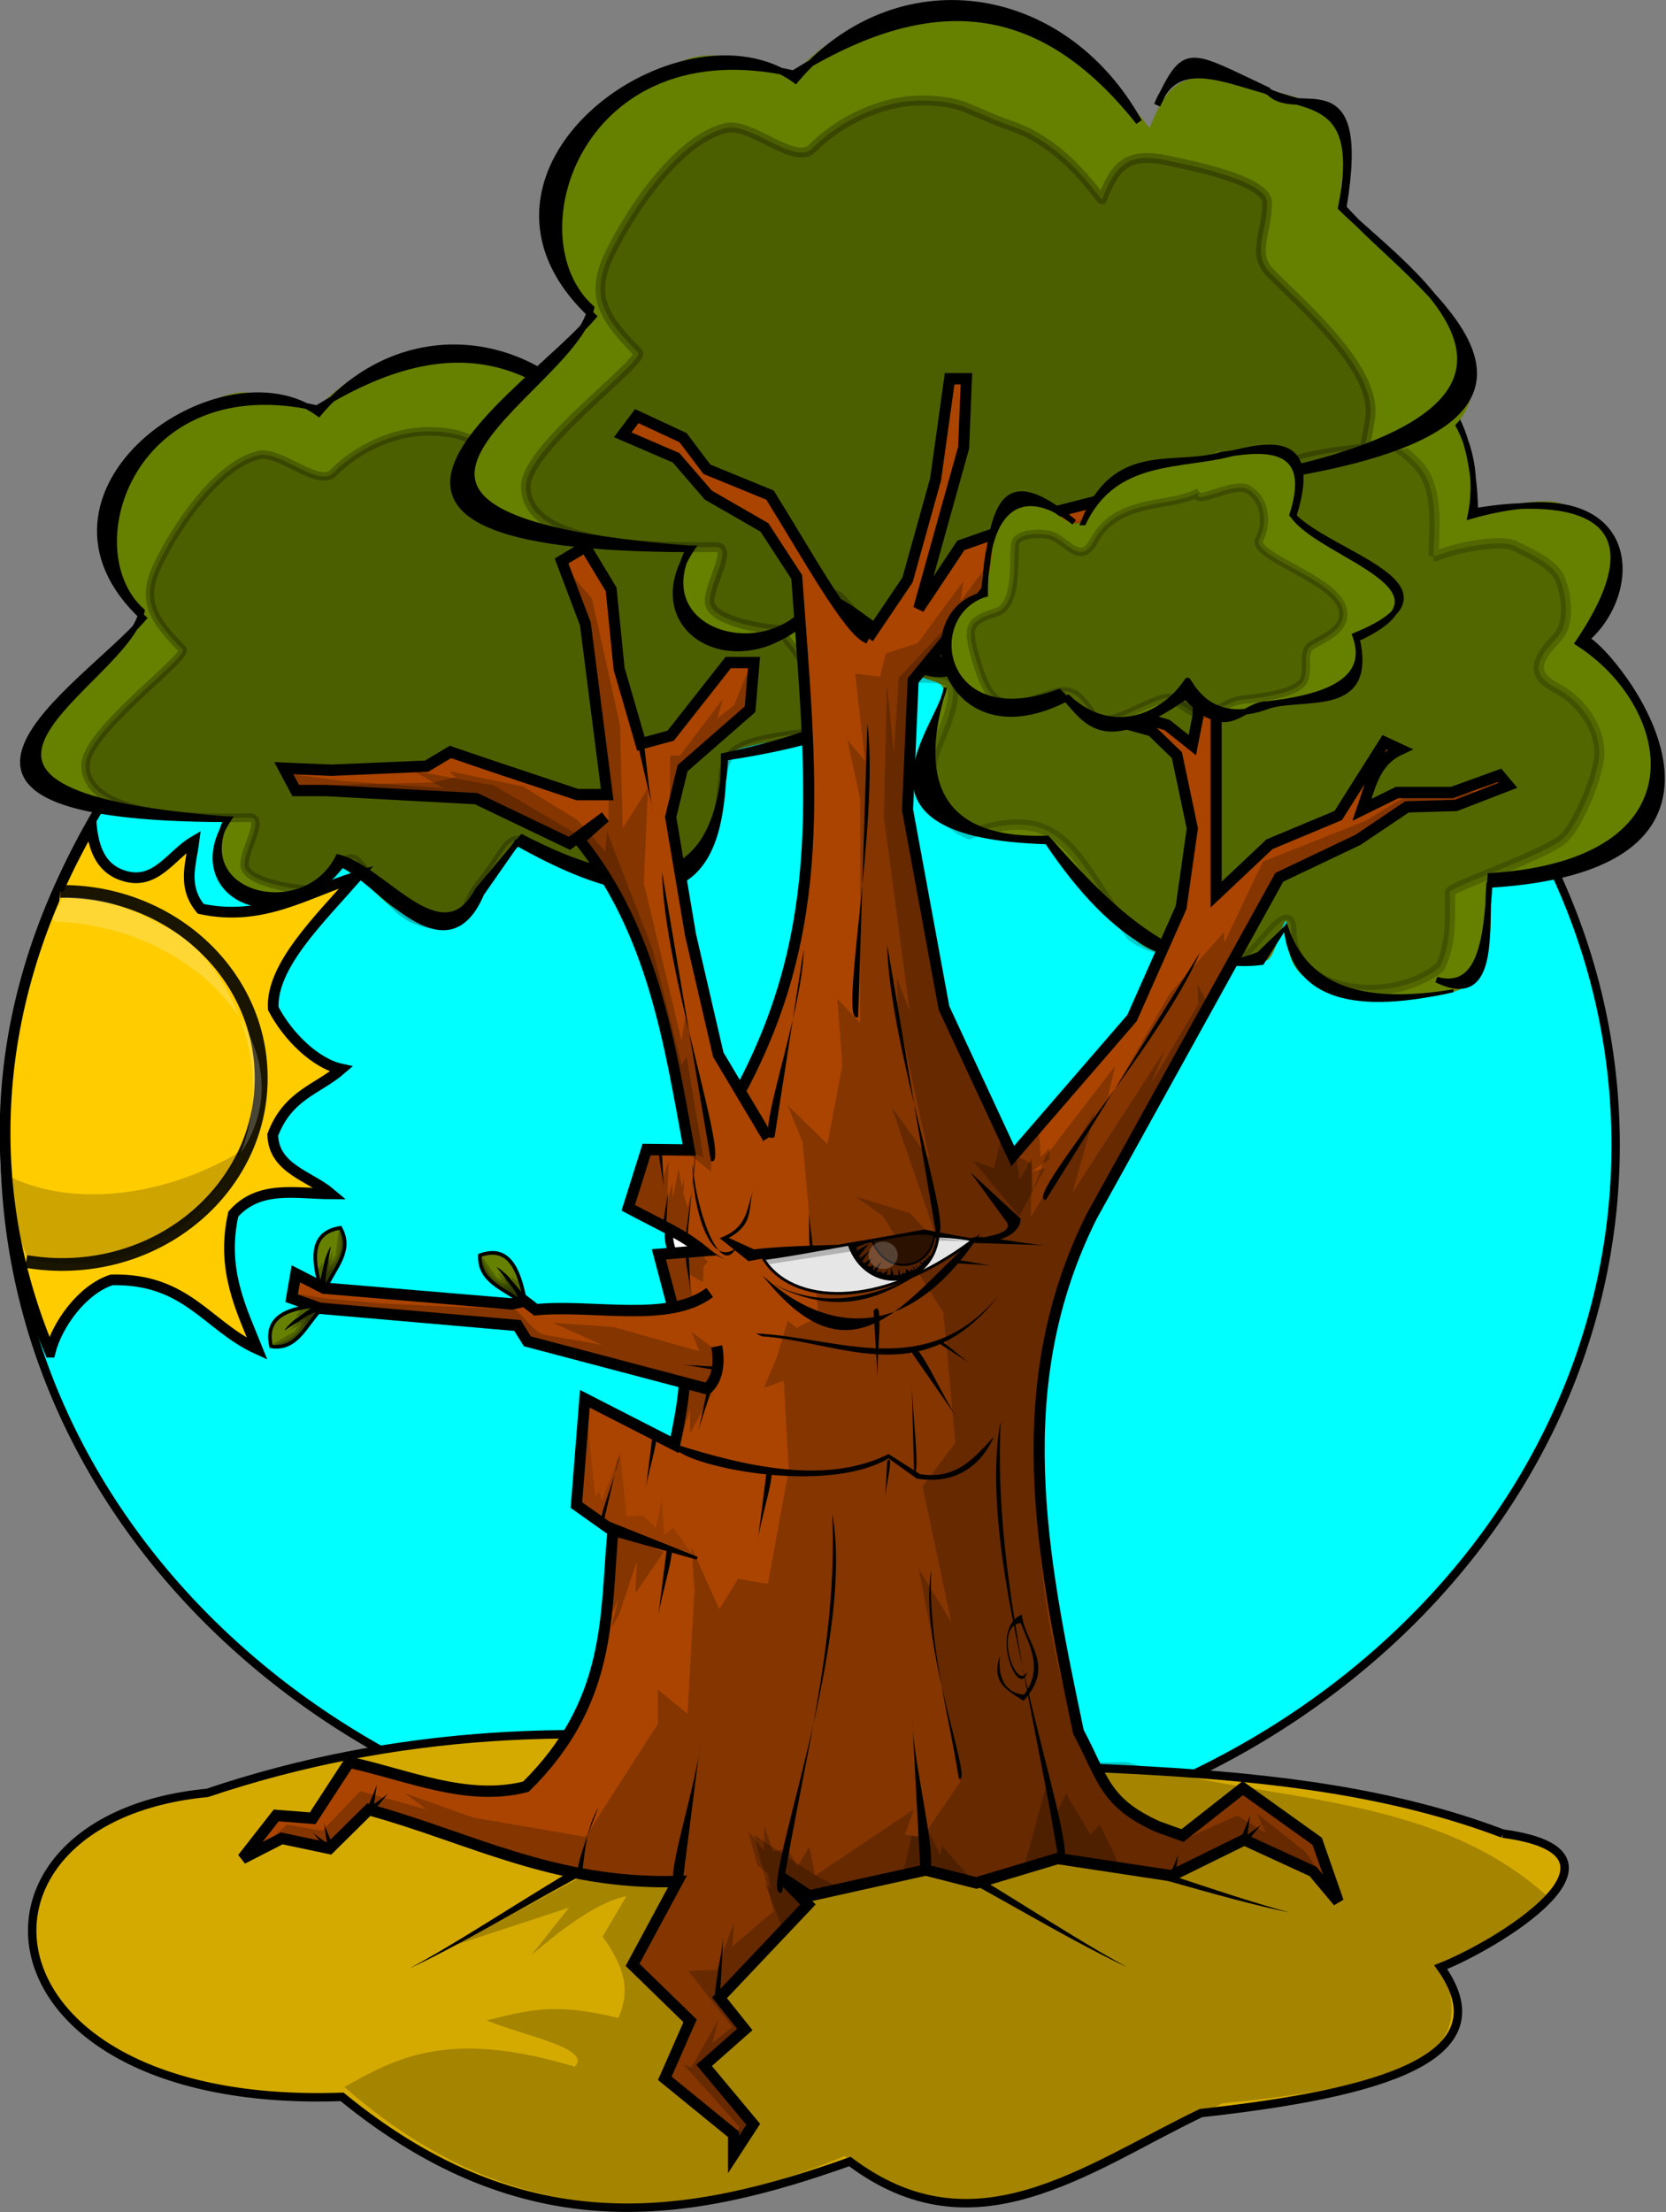 <?xml version="1.0" encoding="UTF-8" standalone="no"?>
<!-- Created with Inkscape (http://www.inkscape.org/) -->

<svg
   xmlns:dc="http://purl.org/dc/elements/1.1/"
   xmlns:cc="http://creativecommons.org/ns#"
   xmlns:rdf="http://www.w3.org/1999/02/22-rdf-syntax-ns#"
   xmlns:svg="http://www.w3.org/2000/svg"
   xmlns="http://www.w3.org/2000/svg"
   xmlns:sodipodi="http://sodipodi.sourceforge.net/DTD/sodipodi-0.dtd"
   xmlns:inkscape="http://www.inkscape.org/namespaces/inkscape"
   width="464.144"
   height="616.033"
   id="svg7277"
   version="1.1"
   inkscape:version="0.48.3.1 r9886"
   sodipodi:docname="verano.svg">
  <rect width="100%" height="100%" fill="#808080" stroke="none"/>
  <defs
     id="defs7279">
    <inkscape:perspective
       sodipodi:type="inkscape:persp3d"
       inkscape:vp_x="0 : 240 : 1"
       inkscape:vp_y="0 : 1000 : 0"
       inkscape:vp_z="640 : 240 : 1"
       inkscape:persp3d-origin="320 : 160 : 1"
       id="perspective7285" />
    <inkscape:perspective
       id="perspective7120"
       inkscape:persp3d-origin="0.5 : 0.33333333 : 1"
       inkscape:vp_z="1 : 0.5 : 1"
       inkscape:vp_y="0 : 1000 : 0"
       inkscape:vp_x="0 : 0.5 : 1"
       sodipodi:type="inkscape:persp3d" />
    <inkscape:perspective
       id="perspective7921"
       inkscape:persp3d-origin="0.5 : 0.33333333 : 1"
       inkscape:vp_z="1 : 0.5 : 1"
       inkscape:vp_y="0 : 1000 : 0"
       inkscape:vp_x="0 : 0.5 : 1"
       sodipodi:type="inkscape:persp3d" />
    <inkscape:perspective
       id="perspective9010"
       inkscape:persp3d-origin="0.5 : 0.33333333 : 1"
       inkscape:vp_z="1 : 0.5 : 1"
       inkscape:vp_y="0 : 1000 : 0"
       inkscape:vp_x="0 : 0.5 : 1"
       sodipodi:type="inkscape:persp3d" />
    <inkscape:perspective
       id="perspective9841"
       inkscape:persp3d-origin="0.5 : 0.33333333 : 1"
       inkscape:vp_z="1 : 0.5 : 1"
       inkscape:vp_y="0 : 1000 : 0"
       inkscape:vp_x="0 : 0.5 : 1"
       sodipodi:type="inkscape:persp3d" />
  </defs>
  <sodipodi:namedview
     id="base"
     pagecolor="#ffffff"
     bordercolor="#666666"
     borderopacity="1.0"
     inkscape:pageopacity="0.0"
     inkscape:pageshadow="2"
     inkscape:zoom="0.38736264"
     inkscape:cx="-318.78173"
     inkscape:cy="285.21306"
     inkscape:current-layer="layer1"
     inkscape:document-units="px"
     showgrid="false"
     inkscape:window-width="1022"
     inkscape:window-height="623"
     inkscape:window-x="0"
     inkscape:window-y="48"
     inkscape:window-maximized="0"
     fit-margin-top="0"
     fit-margin-left="0"
     fit-margin-right="0"
     fit-margin-bottom="0" />
  <g
     id="layer1"
     inkscape:label="Layer 1"
     inkscape:groupmode="layer"
     transform="translate(-8.269,151.293)">
    <g
       transform="matrix(1.305,0,0,1.305,-491.382,-309.165)"
       id="g9711">
      <path
         transform="matrix(0.593,0,0,0.607,341.497,69.937)"
         d="m 651.429,486.648 c 0,138.86 -129.837,251.429 -290,251.429 -160.163,0 -290,-112.568 -290,-251.429 0,-138.86 129.837,-251.429 290,-251.429 160.163,0 290,112.568 290,251.429 z"
         sodipodi:ry="251.42857"
         sodipodi:rx="290"
         sodipodi:cy="486.64789"
         sodipodi:cx="361.42856"
         id="path4234"
         style="fill:#00ffff;fill-opacity:1;fill-rule:evenodd;stroke:#000000;stroke-width:3;stroke-linecap:butt;stroke-linejoin:miter;stroke-miterlimit:4;stroke-opacity:1;stroke-dasharray:none;stroke-dashoffset:0;marker:none;visibility:visible;display:inline;overflow:visible;enable-background:accumulate"
         sodipodi:type="arc" />
      <path
         style="fill:#d4aa00;fill-opacity:1;fill-rule:evenodd;stroke:#000000;stroke-width:1.8;stroke-linecap:butt;stroke-linejoin:miter;stroke-miterlimit:4;stroke-opacity:1;stroke-dasharray:none;stroke-dashoffset:0;marker:none;visibility:visible;display:inline;overflow:visible;enable-background:accumulate"
         d="m 703.702,512.266 c -46.679,-17.762 -101.974,-12.035 -153.054,-17.802 -42.695,-6.301 -84.019,-4.189 -123.519,9.11 -56.53,5.423 -50.517,67.727 28.77,64.868 39.496,32.297 74.504,25.88 108.408,13.805 26.58,19.998 49.973,1.698 74.956,-10.344 38.141,-4.2 65.011,-11.704 51.174,-31.144 11.349,-4.411 44.815,-24.273 13.264,-28.493 z"
         id="path4811"
         sodipodi:nodetypes="cccccccc"
         inkscape:connector-curvature="0" />
      <path
         sodipodi:nodetypes="cccccccccccccccc"
         id="path4033"
         d="m 456.416,566.341 c 11.12,-6.292 22.426,-12.412 49.164,-4.333 3.893,-3.947 -11.264,-6.676 -18.812,-9.892 9.158,-2.197 14.313,-3.847 28.136,-0.508 1.772,-4.294 2.71,-9.014 -3.391,-17.332 l 5.086,-8.666 c -5.482,1.117 -12.468,5.822 -20.344,12.649 l 8.083,-10.198 -24.188,7.948 70.356,-38.13 72.899,-0.867 c 30.654,8.819 66.058,6.305 90.7,29.464 l -22.887,13.866 c 2.321,11.882 9.291,24.293 -47.469,29.464 -26.843,14.859 -53.685,34.257 -80.528,11.266 -35.602,14.851 -71.203,16.44 -106.805,-14.732 z"
         style="opacity:0.223;fill:#000000;fill-opacity:1;fill-rule:evenodd;stroke:none;stroke-width:3;marker:none;visibility:visible;display:inline;overflow:visible;enable-background:accumulate"
         inkscape:connector-curvature="0" />
      <path
         sodipodi:nodetypes="ccc"
         id="path4027"
         d="m 544.575,513.588 c 11.799,-20.327 49.113,10.977 78.982,27.213 -28.988,-13.591 -67.233,-42.906 -78.982,-27.213 z"
         style="fill:#000000;fill-opacity:1;fill-rule:evenodd;stroke:none;stroke-width:1px;marker:none;visibility:visible;display:inline;overflow:visible;enable-background:accumulate"
         inkscape:connector-curvature="0" />
      <path
         sodipodi:nodetypes="ccc"
         id="path4029"
         d="m 575.249,521.238 c 6.899,-22.559 50.266,-0.89 82.991,7.872 -31.272,-6.395 -75.096,-25.91 -82.991,-7.872 z"
         style="fill:#000000;fill-opacity:1;fill-rule:evenodd;stroke:none;stroke-width:1px;marker:none;visibility:visible;display:inline;overflow:visible;enable-background:accumulate"
         inkscape:connector-curvature="0" />
      <path
         sodipodi:nodetypes="ccc"
         id="path4031"
         d="m 549.31,513.81 c -11.799,-20.327 -49.113,10.977 -78.982,27.213 28.988,-13.591 67.233,-42.906 78.982,-27.213 z"
         style="fill:#000000;fill-opacity:1;fill-rule:evenodd;stroke:none;stroke-width:1px;marker:none;visibility:visible;display:inline;overflow:visible;enable-background:accumulate"
         inkscape:connector-curvature="0" />
      <g
         transform="matrix(0.593,0,0,0.607,383.734,144.296)"
         id="g3692">
        <g
           id="g3685"
           transform="translate(-16.162,12.122)">
          <path
             sodipodi:nodetypes="cssssssssssssssssssssssssssc"
             id="path3490"
             d="m 545.005,130.667 c -0.147,-8.908 0.12,-24.295 -7.773,-34.904 -10.203,-13.712 -20.753,-15.487 -35.903,-15.487 -12.941,0 -32.56,22.465 -37.253,23.869 -4.089,1.224 -6.313,-13.118 -18.999,-18.005 -14.303,-5.509 -27.765,-5.092 -43.946,-4.539 -7.046,0.241 -19.084,14.205 -21.838,19.891 -4.449,9.186 -0.057,26.663 -10.277,29.174 -17.368,4.267 -20.13,10.699 -29.546,14.587 -5.048,2.085 -3.854,20.683 -3.854,25.195 0,10.885 6.956,16.382 15.415,18.565 9.083,2.344 -2.473,14.19 -3.854,19.891 -3.572,14.752 2.307,28.27 14.13,33.152 8.212,3.391 19.446,1.326 28.261,1.326 3.062,0 26.743,30.299 34.684,37.13 9.285,7.988 34.099,6.63 46.245,6.63 3.845,0 7.707,-23.66 7.707,-9.282 0,11.533 4.933,16.191 14.13,18.565 12.921,3.334 48.619,8.359 55.237,-5.304 4.485,-9.26 3.854,-18.992 3.854,-29.174 0,-1.996 45.108,-12.529 52.086,-18.139 8.265,-6.644 10.58,-27.361 6.104,-35.329 -5.613,-9.993 -9.026,-21.764 -15.799,-26.096 -10.401,-6.652 -8.314,-11.308 0,-19.891 5.333,-5.505 3.634,-16.48 1.285,-22.543 -2.474,-6.383 -12.119,-10.234 -17.984,-13.261 -4.75,-2.452 -18.679,0.179 -23.123,1.326 -3.02,0.779 -5.794,1.827 -8.992,2.652 z"
             style="color:#000000;fill:#668000;fill-opacity:1;fill-rule:evenodd;stroke:none;stroke-width:4.045;marker:none;visibility:visible;display:inline;overflow:visible;enable-background:accumulate"
             inkscape:connector-curvature="0" />
          <path
             sodipodi:nodetypes="csssssssssssccsccssssssssc"
             id="path3492"
             d="m 530.844,144.975 c -0.134,-8.016 2.528,-23.672 -5.846,-32.219 -10.107,-10.314 -20.119,-13.126 -33.909,-13.126 -11.78,0 -28.868,19.274 -33.909,21.479 -7.093,3.102 -8.884,-14.796 -16.37,-16.706 -13.142,-3.353 -26.309,-2.677 -40.925,-3.58 -8.523,-0.526 -18.611,12.473 -19.878,17.899 -2.092,8.964 -0.079,23.886 -9.354,26.252 -9.435,2.407 -18.323,9.628 -26.894,13.126 -4.595,1.876 -3.508,18.612 -3.508,22.673 0,9.795 6.837,5.65 14.536,7.615 8.268,2.109 -2.756,21.861 -4.013,26.991 -3.252,13.275 2.1,22.914 12.862,27.307 34.695,-11.318 37.093,7.577 58.305,35.616 8.452,7.188 30.028,7.482 41.084,7.482 3.499,0 16.612,-21.796 16.612,-8.858 0.164,22.376 36.13,26.489 53.545,12.438 4.083,-8.333 3.508,-17.09 3.508,-26.253 0,-1.796 35.696,-13.545 41.367,-19.332 5.065,-5.169 12.42,-22.148 12.42,-29.593 0,-9.934 -7.562,-18.775 -15.201,-22.673 -9.986,-5.096 -7.568,-10.176 0,-17.899 4.854,-4.954 3.308,-14.83 1.169,-20.286 -2.252,-5.744 -11.031,-9.209 -16.37,-11.933 -4.323,-2.206 -17.003,0.161 -21.047,1.193 -2.749,0.701 -5.274,1.644 -8.185,2.387 z"
             style="opacity:0.198;fill:#000000;fill-opacity:1;fill-rule:evenodd;stroke:#000000;stroke-width:3.661;stroke-linecap:butt;stroke-linejoin:miter;stroke-miterlimit:4;stroke-opacity:1;stroke-dasharray:none;stroke-dashoffset:0;marker:none;visibility:visible;display:inline;overflow:visible;enable-background:accumulate"
             inkscape:connector-curvature="0" />
          <path
             sodipodi:nodetypes="ccccccccccccc"
             id="path4769"
             d="m 342.672,147.875 c -7.385,-8.001 21.975,-13.796 32.861,-21.002 -2.75,-51.566 59.322,-66.79 87.033,-21.607 60.596,-48.769 88.608,-7.531 81.477,25.658 61.356,-17.018 62.332,25.89 41.864,43.214 9.756,4.446 72.782,80.144 -35.112,86.428 -1.382,15.377 2.996,43.711 -18.906,33.311 17.624,4.712 17.979,-19.125 19.356,-36.462 78.331,-4.878 66.899,-59.907 31.51,-81.927 37.351,-53.935 -17.321,-49.838 -36.912,-46.365 -1.581,-75.901 -64.8,-47.658 -83.727,-23.633 -21.629,-42.969 -90.593,-27.528 -86.133,21.118 -10.894,7.3 -33.714,10.49 -33.311,21.266 z"
             style="fill:#000000;fill-rule:evenodd;stroke:#000000;stroke-width:2;stroke-linecap:butt;stroke-linejoin:miter;stroke-miterlimit:4;stroke-opacity:1;stroke-dasharray:none"
             inkscape:connector-curvature="0" />
        </g>
        <path
           style="fill:#000000;fill-rule:evenodd;stroke:#000000;stroke-width:1px;stroke-linecap:butt;stroke-linejoin:miter;stroke-opacity:1"
           d="m 521.744,309.9 c -29.388,4.7 -52.191,0.757 -60.104,-22.728 l -8.586,13.132 c -30.846,3.837 -54.375,-19.156 -77.277,-44.447 -46.076,1.671 -44.524,-28.473 -36.871,-52.528 -1.969,13.412 -40.313,52.329 36.365,54.548 24.329,35.426 49.246,49.222 76.267,38.891 l 9.596,-9.091 c 2.992,26.116 26.725,29.687 60.609,22.223 z"
           id="path3690"
           sodipodi:nodetypes="ccccccccc"
           inkscape:connector-curvature="0" />
        <g
           id="g3672"
           transform="translate(105.056,240.416)">
          <path
             sodipodi:nodetypes="cssssssssssssssssssssc"
             id="path3486"
             d="m -30.97,-137.179 c -17.953,6.409 -26.725,21.957 -34.787,38.082 -7.871,15.743 -2.07,23.599 10.501,36.171 3.022,3.022 -42.005,34.676 -42.005,49.006 0,24.368 58.602,23.443 71.175,23.443 1.081,0 -6.923,11.905 -2.334,18.562 4.207,6.103 21.843,10.501 26.836,10.501 11.376,0 15.733,-18.104 22.169,-11.668 13.746,13.746 14.543,16.933 36.254,16.933 7.661,0 6.681,-5.214 11.585,-11.099 18.25,-21.901 9.411,-18.895 39.352,-3.924 25.29,12.645 34.156,4.352 42.961,-22.063 6.583,-19.748 -2.749,-20.263 16.865,-24.186 18.501,-3.7 47.122,0.084 51.339,-21.002 3.569,-17.846 -25.349,-41.684 -37.338,-53.673 -7.1,-7.1 -1.167,-14.449 -1.167,-25.67 0,-8.393 -31.012,-14.022 -36.171,-15.168 -15.718,-3.493 -20.436,0.918 -25.669,14.002 -0.344,0.86 -12.786,-19.819 -33.837,-26.836 -15.934,-5.311 -17.638,-9.334 -33.837,-9.334 -15.012,0 -31.006,7.67 -40.838,17.502 -6.435,6.435 -24.034,-10.367 -41.055,0.422 z"
             style="color:#000000;fill:#668000;fill-opacity:1;fill-rule:evenodd;stroke:none;marker:none;visibility:visible;display:inline;overflow:visible;enable-background:accumulate"
             inkscape:connector-curvature="0" />
          <path
             sodipodi:nodetypes="csssssssssscccsssssssc"
             id="path3496"
             d="m -13.226,-118.857 c -14.94,3.41 -29.61,24.849 -36.313,38.255 -6.544,13.087 -1.721,19.618 8.73,30.069 2.513,2.512 -34.919,28.826 -34.919,40.739 0,20.257 48.716,18.43 59.169,18.43 5.535,0 -1.94,10.955 -1.94,16.489 0,6.163 18.158,8.73 22.31,8.73 9.457,0 13.079,-15.051 18.43,-9.7 11.427,11.427 13.961,22.31 32.009,22.31 6.369,0 7.284,-8.966 11.361,-13.858 15.172,-18.206 7.398,-20.896 32.288,-8.451 21.024,10.512 46.24,6.486 53.56,-15.473 5.388,-20.166 -5.656,-25.916 33.931,-30 0.699,-2.658 1.286,-5.596 1.747,-8.845 2.967,-14.835 -21.073,-34.653 -31.039,-44.619 -5.902,-5.902 -0.97,-12.011 -0.97,-21.34 0,-6.977 -25.781,-11.657 -30.069,-12.61 -13.067,-2.904 -16.989,0.763 -21.339,11.64 -0.286,0.715 -10.629,-16.476 -28.129,-22.31 -13.246,-4.415 -14.663,-7.76 -28.129,-7.76 -12.479,0 -25.776,6.376 -33.949,14.55 -5.35,5.349 -18.937,-7.805 -26.736,-6.245 z"
             style="opacity:0.26;fill:#000000;fill-rule:evenodd;stroke:#000000;stroke-width:3.006;stroke-linecap:butt;stroke-linejoin:miter;stroke-miterlimit:4;stroke-opacity:1;stroke-dasharray:none"
             inkscape:connector-curvature="0" />
          <path
             sodipodi:nodetypes="ccccccccccccccccccccc"
             id="path4765"
             d="m 115.194,-120.687 c -30.954,-38.079 -65.26,-40.289 -107.586,-14.642 -66.418,-14.763 -87.781,49.541 -63.024,71.3 -5.965,26.422 -97.536,63.545 30.557,73.21 -13.959,26.981 27.913,37.077 40.106,13.369 16.705,3.948 37.464,35.42 50.292,11.459 l 15.915,-18.462 c 40.365,20.41 70.033,20.885 73.21,-28.011 116.34,-17.183 44.706,-58.784 24.191,-82.122 7.892,-46.234 -14.873,-25.577 -23.554,-35.65 -25.005,-11.467 -25.579,-13.847 -34.377,4.456 5.45,-14.577 19.955,-8.217 33.74,-4.456 11.746,6.041 30.751,1.194 23.554,35.65 20.255,19.57 83.928,59.326 -24.191,81.485 0.136,39.872 -12.336,64.751 -74.483,30.557 l -12.732,17.825 c -12.815,29.515 -36.9,-4.366 -50.292,-10.186 -22.367,28.073 -58.5,10.344 -40.743,-15.915 -131.747,-0.061 -51.884,-46.252 -30.557,-70.663 -48.812,-43.969 27.822,-97.059 63.024,-71.936 31.18,-36.134 83.197,-29.008 106.95,12.732 z"
             style="fill:#000000;fill-rule:evenodd;stroke:#000000;stroke-width:2;stroke-linecap:butt;stroke-linejoin:miter;stroke-miterlimit:4;stroke-opacity:1;stroke-dasharray:none"
             inkscape:connector-curvature="0" />
        </g>
        <g
           id="g3677"
           transform="matrix(1.156,0,0,1.156,275.386,143.924)">
          <path
             sodipodi:nodetypes="cssssssssssssssssssssc"
             id="path3679"
             d="m -30.97,-137.179 c -17.953,6.409 -26.725,21.957 -34.787,38.082 -7.871,15.743 -2.07,23.599 10.501,36.171 3.022,3.022 -42.005,34.676 -42.005,49.006 0,24.368 58.602,23.443 71.175,23.443 1.081,0 -6.923,11.905 -2.334,18.562 4.207,6.103 21.843,10.501 26.836,10.501 11.376,0 15.733,-18.104 22.169,-11.668 13.746,13.746 14.543,16.933 36.254,16.933 7.661,0 6.681,-5.214 11.585,-11.099 18.25,-21.901 9.411,-18.895 39.352,-3.924 25.29,12.645 34.156,4.352 42.961,-22.063 6.583,-19.748 -2.749,-20.263 16.865,-24.186 18.501,-3.7 47.122,0.084 51.339,-21.002 3.569,-17.846 -25.349,-41.684 -37.338,-53.673 -7.1,-7.1 -1.167,-14.449 -1.167,-25.67 0,-8.393 -31.012,-14.022 -36.171,-15.168 -15.718,-3.493 -20.436,0.918 -25.669,14.002 -0.344,0.86 -12.786,-19.819 -33.837,-26.836 -15.934,-5.311 -17.638,-9.334 -33.837,-9.334 -15.012,0 -31.006,7.67 -40.838,17.502 -6.435,6.435 -24.034,-10.367 -41.055,0.422 z"
             style="color:#000000;fill:#668000;fill-opacity:1;fill-rule:evenodd;stroke:none;marker:none;visibility:visible;display:inline;overflow:visible;enable-background:accumulate"
             inkscape:connector-curvature="0" />
          <path
             sodipodi:nodetypes="csssssssssscccsssssssc"
             id="path3681"
             d="m -13.226,-118.857 c -14.94,3.41 -29.61,24.849 -36.313,38.255 -6.544,13.087 -1.721,19.618 8.73,30.069 2.513,2.512 -34.919,28.826 -34.919,40.739 0,20.257 48.716,18.43 59.169,18.43 5.535,0 -1.94,10.955 -1.94,16.489 0,6.163 18.158,8.73 22.31,8.73 9.457,0 13.079,-15.051 18.43,-9.7 11.427,11.427 13.961,22.31 32.009,22.31 6.369,0 7.284,-8.966 11.361,-13.858 15.172,-18.206 7.398,-20.896 32.288,-8.451 21.024,10.512 46.24,6.486 53.56,-15.473 5.388,-20.166 -5.656,-25.916 33.931,-30 0.699,-2.658 1.286,-5.596 1.747,-8.845 2.967,-14.835 -21.073,-34.653 -31.039,-44.619 -5.902,-5.902 -0.97,-12.011 -0.97,-21.34 0,-6.977 -25.781,-11.657 -30.069,-12.61 -13.067,-2.904 -16.989,0.763 -21.339,11.64 -0.286,0.715 -10.629,-16.476 -28.129,-22.31 -13.246,-4.415 -14.663,-7.76 -28.129,-7.76 -12.479,0 -25.776,6.376 -33.949,14.55 -5.35,5.349 -18.937,-7.805 -26.736,-6.245 z"
             style="opacity:0.26;fill:#000000;fill-rule:evenodd;stroke:#000000;stroke-width:3.006;stroke-linecap:butt;stroke-linejoin:miter;stroke-miterlimit:4;stroke-opacity:1;stroke-dasharray:none"
             inkscape:connector-curvature="0" />
          <path
             sodipodi:nodetypes="ccccccccccccccccccccc"
             id="path3683"
             d="m 115.194,-120.687 c -30.954,-38.079 -65.26,-40.289 -107.586,-14.642 -66.418,-14.763 -87.781,49.541 -63.024,71.3 -5.965,26.422 -97.536,63.545 30.557,73.21 -13.959,26.981 27.913,37.077 40.106,13.369 16.705,3.948 37.464,35.42 50.292,11.459 l 15.915,-18.462 c 40.365,20.41 70.033,20.885 73.21,-28.011 116.34,-17.183 44.706,-58.784 24.191,-82.122 7.892,-46.234 -14.873,-25.577 -23.554,-35.65 -25.005,-11.467 -25.579,-13.847 -34.377,4.456 5.45,-14.577 19.955,-8.217 33.74,-4.456 11.746,6.041 30.751,1.194 23.554,35.65 20.255,19.57 83.928,59.326 -24.191,81.485 0.136,39.872 -12.336,64.751 -74.483,30.557 l -12.732,17.825 c -12.815,29.515 -36.9,-4.366 -50.292,-10.186 -22.367,28.073 -58.5,10.344 -40.743,-15.915 -131.747,-0.061 -51.884,-46.252 -30.557,-70.663 -48.812,-43.969 27.822,-97.059 63.024,-71.936 31.18,-36.134 83.197,-29.008 106.95,12.732 z"
             style="fill:#000000;fill-rule:evenodd;stroke:#000000;stroke-width:2;stroke-linecap:butt;stroke-linejoin:miter;stroke-miterlimit:4;stroke-opacity:1;stroke-dasharray:none"
             inkscape:connector-curvature="0" />
        </g>
        <path
           style="fill:#ffffff;fill-opacity:1;fill-rule:evenodd;stroke:#000000;stroke-width:3;stroke-linecap:butt;stroke-linejoin:miter;stroke-miterlimit:4;stroke-opacity:1;stroke-dasharray:none;stroke-dashoffset:0;marker:none;visibility:visible;display:inline;overflow:visible;enable-background:accumulate"
           d="m 242.143,391.112 c -6.518,3.635 0.353,13.295 1.071,19.643 l 12.143,-8.214 -13.214,-11.429 z"
           id="path3233"
           sodipodi:nodetypes="cccc"
           inkscape:connector-curvature="0" />
        <path
           style="color:#000000;fill:#aa4400;fill-opacity:1;fill-rule:evenodd;stroke:#000000;stroke-width:3.984;stroke-linecap:butt;stroke-linejoin:miter;stroke-miterlimit:4;stroke-opacity:1;stroke-dasharray:none;stroke-dashoffset:0;marker:none;visibility:visible;display:inline;overflow:visible;enable-background:accumulate"
           d="m 311.127,185.904 c -6.821,-2.355 -22.266,-29.72 -35.355,-50.255 l -22.728,-9.091 -8.586,-11.112 -16.668,-7.576 -5.051,6.566 19.193,8.081 11.617,13.132 20.203,11.364 11.617,17.425 C 290.673,235.861 296.965,287.108 265,345.219 l 10,16.429 -17.857,-29.286 -10,-42.143 L 240,248.791 244.286,231.648 268.571,210.934 270,194.505 l -9.286,0 L 240,220.219 l -10.714,2.857 -7.857,-26.429 -2.857,-27.857 -9.286,-15 -8.571,5 8.571,22.143 7.857,60 -10.714,0 -30.714,-10 -15,-5 -8.571,5 -34.286,1.429 -17.143,-0.714 4.286,7.857 10.714,0 54.286,2.857 33.571,15.714 12.857,-9.286 -9.347,8.076 c 26.582,32.229 32.55,71.574 39.605,109.01 l -15.362,-0.166 -6.609,20.484 c 14.005,7.284 19.259,9.173 26.836,15.125 l -15.803,1.239 c 9.974,37.312 11.85,37.706 5.678,66.945 l -32.325,-16.162 -3.03,37.376 13.132,9.091 c -2.761,29.968 -0.239,59.936 -31.315,89.904 -21.213,5.339 -42.426,-4.07 -63.64,-8.586 l -13.132,19.698 -13.132,-1.01 -12.122,15.152 14.142,-7.071 17.173,3.536 14.142,-13.637 c 36.078,9.654 66.598,26.453 111.117,25.254 l -16.162,29.294 20.708,19.698 -9.091,20.203 24.749,19.698 0,7.071 7.071,-10.607 -17.678,-20.708 14.647,-12.627 -9.091,-11.112 31.82,-32.83 -9.596,-9.596 10.102,6.566 41.921,-9.091 18.183,4.546 29.294,-8.586 40.911,6.061 26.264,-12.627 24.749,11.112 9.091,10.607 -7.576,-21.213 -26.769,-18.688 -21.718,16.668 -8.76,-3.066 c -19.453,-8.517 -19.747,-16.94 -28.697,-33.335 -13.398,-62.079 -25.622,-121.771 4.719,-181.2 l 67.587,-119.285 28.284,-13.132 17.678,-11.617 17.678,-0.505 18.688,-7.071 -3.03,-3.536 -17.173,6.061 -19.698,0 -12.627,6.061 c 2.871,-8.076 4.355,-16.984 13.637,-21.213 l -5.556,-2.525 -16.668,25.759 -24.749,10.102 -19.193,17.678 0,-90.914 -2.02,-18.183 -4.546,0 1.515,20.203 -1.515,26.264 -2.02,10.102 -9.091,-7.071 -21.213,-6.061 -1.01,3.536 16.668,4.546 9.091,8.586 5.556,25.759 -4.041,27.779 -17.678,38.891 -42.931,48.487 -24.749,-52.023 -13.132,-69.701 2.02,-45.457 36.365,-43.437 83.843,-25.254 -11.112,-5.051 -56.569,14.142 -35.355,12.122 -15.152,22.223 16.162,-56.569 1.01,-24.244 -6.061,0 -5.051,35.355 -10.102,35.355 -14.142,20.456 z"
           id="path2383"
           sodipodi:nodetypes="cccccccccccccccccccccccccccccccccccccccccccccccccccccccccccccccccccccccccccccccccccccccccccccccccccccccccccccccccccccccccccccc"
           inkscape:connector-curvature="0" />
        <path
           style="color:#000000;fill:#aa4400;fill-opacity:1;fill-rule:evenodd;stroke:#000000;stroke-width:3.984;stroke-linecap:butt;stroke-linejoin:miter;stroke-miterlimit:4;stroke-opacity:1;stroke-dasharray:none;stroke-dashoffset:0;marker:none;visibility:visible;display:inline;overflow:visible;enable-background:accumulate"
           d="m 254.053,415.966 c -14.564,10.858 -41.713,4.096 -62.629,6.061 l -4.041,-3.03 -4.546,1.01 -67.68,-5.556 -10.102,-5.051 -1.515,8.586 10.102,3.536 71.216,6.061 3.536,5.556 64.65,16.668 c 2.812,-2.155 5.005,-7.201 3.536,-14.9"
           id="path2385"
           sodipodi:nodetypes="cccccccccccc"
           inkscape:connector-curvature="0" />
        <path
           style="fill:#000000;fill-opacity:1;fill-rule:evenodd;stroke:none;stroke-width:1px;marker:none;visibility:visible;display:inline;overflow:visible;enable-background:accumulate"
           d="m 241.426,469.252 c 26.093,8.081 54.646,14.391 77.024,3.536 l 11.364,7.071 c 13.408,2.019 19.605,-6.056 26.517,-13.132 -3.843,8.612 -12.452,17.15 -27.779,14.647 l -10.102,-7.071 c -24.912,14.187 -80.858,0.786 -77.024,-5.051 z"
           id="path2387"
           sodipodi:nodetypes="ccccccc"
           inkscape:connector-curvature="0" />
        <path
           style="fill:#000000;fill-opacity:1;fill-rule:evenodd;stroke:none;stroke-width:1px;marker:none;visibility:visible;display:inline;overflow:visible;enable-background:accumulate"
           d="m 270.267,378.936 c -3.139,6.306 -1.588,14.055 -12.627,17.93 l 10.354,8.081 63.387,-11.112 22.981,4.293 c 7.949,-0.97 11.585,-4.472 11.617,-8.081 l -17.93,-16.162 12.324,16.575 c 10.38,10.818 -60.272,6.903 -90.409,10.354 l -9.091,-4.041 c 10.237,-5.3 6.287,-11.889 9.395,-17.837 z"
           id="path2389"
           sodipodi:nodetypes="ccccccccccc"
           inkscape:connector-curvature="0" />
        <path
           style="fill:#000000;fill-opacity:1;fill-rule:evenodd;stroke:none;stroke-width:1px;marker:none;visibility:visible;display:inline;overflow:visible;enable-background:accumulate"
           d="m 273.03,409.913 c 14.561,13.509 47.256,31.828 78.398,-14.694 -24.727,19.64 -44.588,56.814 -78.398,14.694 z"
           id="path2391"
           sodipodi:nodetypes="ccc"
           inkscape:connector-curvature="0" />
        <path
           style="opacity:0.223;fill:#000000;fill-rule:evenodd;stroke:none"
           d="m 89.643,613.791 12.143,-10.714 12.857,2.143 13.571,-13.929 23.929,6.429 -7.857,-5.714 24.643,8.571 40.357,6.786 26.071,-39.643 0,-12.143 10.714,8.571 2.5,-43.571 -1.071,-15 10,21.786 6.786,-10.714 10.714,1.786 7.5,-40 -1.786,-31.429 -7.143,2.5 4.643,-10.714 3.929,-12.857 3.214,2.5 7.857,-3.929 -5.714,-61.429 -5.357,-12.857 14.286,13.571 5.357,-27.5 L 300,312.719 l 8.214,8.571 0,-78.929 -4.643,-20.714 6.429,7.5 -3.571,-30.714 8.929,1.071 2.143,-8.214 11.429,-3.571 16.429,-21.786 -1.071,7.143 15.357,-20.357 78.929,-22.5 8.571,1.786 -82.857,26.071 -37.143,43.214 -2.5,46.071 12.857,68.214 25.357,51.786 7.143,3.214 0.357,9.643 4.643,-12.143 25,-31.786 -3.214,13.571 22.857,-38.929 19.643,-21.786 0,3.929 13.929,-28.571 L 490,250.219 503.929,242.005 530,239.862 l 9.643,-4.643 2.5,2.857 -18.571,6.786 -18.571,0.357 -46.429,25.714 -54.643,95.714 -15.357,28.571 c -8.895,22.267 -17.958,44.31 -15.714,81.429 1.06,31.548 5.608,63.095 14.286,94.643 l 11.429,20.357 c 7.855,7.506 16.669,12.613 26.429,15.357 l 21.429,-17.143 26.429,19.643 L 480,628.791 471.429,619.505 446.071,609.148 420.714,621.291 382.143,614.148 350,623.076 l -17.5,-4.643 -41.071,9.643 -9.643,-5.357 7.5,7.143 -32.143,33.571 9.242,11.342 -14.242,13.301 17.857,19.286 -7.309,11.533 -1.263,-7.247 -24.286,-19.286 10.357,-21.429 -21.133,-18.781 17.543,-30 c -32.594,6.115 -74.198,-12.414 -112.125,-24.077 l -14.643,14.286 -16.786,-5 -10.714,6.429 z"
           id="path2413"
           sodipodi:nodetypes="ccccccccccccccccccccccccccccccccccccccccccccccccccccccccccccccccccccccccccccccccccccccccccccccc"
           inkscape:connector-curvature="0" />
        <path
           style="opacity:0.223;fill:#000000;fill-opacity:1;fill-rule:evenodd;stroke:none;stroke-width:3;marker:none;visibility:visible;display:inline;overflow:visible;enable-background:accumulate"
           d="m 262.857,718.076 1.786,-8.929 -20,-21.786 2.857,1.071 9.643,-16.786 -2.143,8.214 7.143,-5.714 -15.714,-19.643 10,-0.357 6.429,-16.786 -0.714,8.571 15,-12.5 L 270,606.648 292.143,620.934 327.5,597.719 l -3.214,8.929 6.429,0.714 13.571,-19.286 -15,-75 11.786,18.929 -10.357,-47.857 11.786,-15.357 -4.286,-45.714 -21.786,-33.929 -9.643,-6.786 19.286,5.714 10.357,10.714 -16.786,-47.857 13.571,18.214 -11.429,-51.071 -0.357,-12.5 4.643,11.429 -9.286,-68.214 1.071,-46.429 2.5,23.929 1.786,-26.429 27.143,-28.214 -21.786,29.643 -1.429,43.571 13.214,70.357 25,52.857 1.429,8.214 4.286,-7.5 -0.357,20.714 23.214,-37.143 -8.214,28.571 33.214,-50 -5,11.786 L 430,314.505 l -0.357,-6.786 3.929,7.143 -47.5,86.429 c -17.079,52.15 -20.396,107.208 0.357,170.357 9.865,16.654 19.764,33.258 38.929,36.429 l 18.571,-8.214 10.357,6.071 -3.214,-6.786 17.5,13.571 c 0,0 12.143,17.143 10.714,15.714 -1.429,-1.429 -10.357,-9.643 -10.357,-9.643 l -22.5,-8.929 c 0,0 -23.929,11.429 -27.5,11.429 -3.571,0 -35,-6.786 -38.929,-6.786 -3.929,0 -29.286,11.071 -29.286,11.071 L 330,618.791 l -36.429,9.643 -6.786,-0.714 1.071,4.643 -28.214,31.071 7.5,12.143 -14.643,11.071 17.143,21.071 -6.786,10.357 z"
           id="path3167"
           sodipodi:nodetypes="ccccccccccccccccccccccccccccccccccccccccccccccccccccccccccsccsscccccccccc"
           inkscape:connector-curvature="0" />
        <path
           style="fill:#000000;fill-rule:evenodd;stroke:#000000;stroke-width:1px;stroke-linecap:butt;stroke-linejoin:miter;stroke-opacity:1"
           d="m 215.92,496.273 33.588,13.132 -30.305,-8.334 -3.283,-4.798 z"
           id="path3169"
           inkscape:connector-curvature="0" />
        <path
           style="fill:#000000;fill-rule:evenodd;stroke:none"
           d="m 274.509,479.101 -3.283,25.254 c 0.775,-8.738 8.564,-29.982 3.283,-25.254 z"
           id="path3171"
           sodipodi:nodetypes="ccc"
           inkscape:connector-curvature="0" />
        <path
           style="fill:#000000;fill-rule:evenodd;stroke:none"
           d="m 317.968,475.167 -0.767,13.778 c 0.07,-4.753 3.432,-16.543 0.767,-13.778 z"
           id="path3173"
           sodipodi:nodetypes="ccc"
           inkscape:connector-curvature="0" />
        <path
           style="fill:#000000;fill-rule:evenodd;stroke:none"
           d="m 233.418,466.667 -2.523,19.411 c 0.595,-6.716 6.582,-23.045 2.523,-19.411 z"
           id="path3175"
           sodipodi:nodetypes="ccc"
           inkscape:connector-curvature="0" />
        <path
           style="fill:#000000;fill-rule:evenodd;stroke:none"
           d="m 238.587,506.146 -3.283,25.254 c 0.775,-8.738 8.564,-29.982 3.283,-25.254 z"
           id="path3177"
           sodipodi:nodetypes="ccc"
           inkscape:connector-curvature="0" />
        <path
           style="fill:#000000;fill-rule:evenodd;stroke:none"
           d="m 244.309,623.165 6.321,-48.626 c -1.491,16.825 -16.489,57.731 -6.321,48.626 z"
           id="path3179"
           sodipodi:nodetypes="ccc"
           inkscape:connector-curvature="0" />
        <path
           style="opacity:0.223;fill:#000000;fill-opacity:1;fill-rule:evenodd;stroke:none;stroke-width:3;marker:none;visibility:visible;display:inline;overflow:visible;enable-background:accumulate"
           d="M 255.357,435.576 247.5,429.862 250.357,436.648 219.286,428.076 197.5,426.648 c 0,0 20,8.571 17.857,7.857 -2.143,-0.714 -19.643,-3.214 -21.786,-3.929 -2.143,-0.714 -9.286,-8.571 -9.286,-8.571 l -48.214,-2.143 -20.357,-1.786 -11.786,-1.786 9.286,4.643 70.714,7.143 5,6.429 64.286,14.643 c 2.217,-4.524 3.914,-9.048 2.143,-13.571 z"
           id="path3181"
           sodipodi:nodetypes="cccccssccccccccc"
           inkscape:connector-curvature="0" />
        <path
           style="fill:#000000;fill-rule:evenodd;stroke:none"
           d="m 257.199,442.101 -13.778,-0.767 c 4.753,0.07 16.543,3.432 13.778,0.767 z"
           id="path3183"
           sodipodi:nodetypes="ccc"
           inkscape:connector-curvature="0" />
        <path
           style="fill:#000000;fill-rule:evenodd;stroke:none"
           d="m 257.423,441.997 -8.232,24.521 c 3.178,-8.323 5.512,-31.187 8.232,-24.521 z"
           id="path3185"
           sodipodi:nodetypes="ccc"
           inkscape:connector-curvature="0" />
        <path
           style="fill:#000000;fill-rule:evenodd;stroke:none"
           d="m 257.72,664.108 1.308,-23.485 c -0.12,8.101 -5.851,28.2 -1.308,23.485 z"
           id="path3187"
           sodipodi:nodetypes="ccc"
           inkscape:connector-curvature="0" />
        <path
           style="fill:#000000;fill-rule:evenodd;stroke:none"
           d="m 329.863,618.231 -2.929,-52.608 c 0.268,18.147 13.105,63.169 2.929,52.608 z"
           id="path3189"
           sodipodi:nodetypes="ccc"
           inkscape:connector-curvature="0" />
        <path
           style="fill:#000000;fill-rule:evenodd;stroke:none"
           d="m 277.407,361.251 10.472,-65.842 c -0.337,22.835 -19.348,71.273 -10.472,65.842 z"
           id="path3191"
           sodipodi:nodetypes="ccc"
           inkscape:connector-curvature="0" />
        <path
           style="fill:#000000;fill-rule:evenodd;stroke:none"
           d="M 335.546,395.343 317.957,293.73 c 0.52,35.241 25.574,104.995 17.589,101.613 z"
           id="path3193"
           sodipodi:nodetypes="ccc"
           inkscape:connector-curvature="0" />
        <path
           style="fill:#000000;fill-rule:evenodd;stroke:none"
           d="m 379.8,616.396 c -8.381,-51.537 -23.543,-102.32 -21.024,-155.068 -10.326,54.265 33.091,160.178 21.024,155.068 z"
           id="path3195"
           sodipodi:nodetypes="ccc"
           inkscape:connector-curvature="0" />
        <path
           style="fill:#000000;fill-rule:evenodd;stroke:none"
           d="m 447.372,608.488 1.36,-9.687 c -0.124,3.341 -6.083,11.631 -1.36,9.687 z"
           id="path3197"
           sodipodi:nodetypes="ccc"
           inkscape:connector-curvature="0" />
        <path
           style="fill:#000000;fill-rule:evenodd;stroke:none"
           d="m 446.996,609.685 6.277,-7.502 c -1.873,2.77 -11.314,6.655 -6.277,7.502 z"
           id="path3199"
           sodipodi:nodetypes="ccc"
           inkscape:connector-curvature="0" />
        <path
           style="fill:#000000;fill-rule:evenodd;stroke:none"
           d="m 421.463,622.189 1.36,-9.687 c -0.124,3.341 -6.083,11.631 -1.36,9.687 z"
           id="path3201"
           sodipodi:nodetypes="ccc"
           inkscape:connector-curvature="0" />
        <path
           style="fill:#000000;fill-rule:evenodd;stroke:none"
           d="m 208.176,619.488 c 1.001,-7.661 1.568,-15.409 5.808,-22.422 -3.366,7.938 -10.681,26.786 -5.808,22.422 z"
           id="path3203"
           sodipodi:nodetypes="ccc"
           inkscape:connector-curvature="0" />
        <path
           style="fill:#000000;fill-rule:evenodd;stroke:none"
           d="m 327.609,479.161 -0.838,-32.183 c 0.169,11.45 3.218,33.29 0.838,32.183 z"
           id="path3205"
           sodipodi:nodetypes="ccc"
           inkscape:connector-curvature="0" />
        <path
           style="fill:#000000;fill-rule:evenodd;stroke:none"
           d="m 313.029,422.453 1.606,25.416 c -0.91,-8.725 2.674,-31.066 -1.606,-25.416 z"
           id="path3207"
           sodipodi:nodetypes="ccc"
           inkscape:connector-curvature="0" />
        <path
           style="fill:#000000;fill-opacity:1;fill-rule:evenodd;stroke:none;stroke-width:1px;marker:none;visibility:visible;display:inline;overflow:visible;enable-background:accumulate"
           d="m 270.721,430.361 c 29.897,1.407 61.456,17.219 87.631,-13.637 -27.525,34.741 -56.845,16.508 -85.61,14.647 l -2.02,-1.01 z"
           id="path3209"
           sodipodi:nodetypes="cccc"
           inkscape:connector-curvature="0" />
        <path
           style="fill:#000000;fill-rule:evenodd;stroke:none"
           d="m 336.657,433.901 11.658,7.314 c -4.115,-2.353 -12.788,-10.974 -11.658,-7.314 z"
           id="path3211"
           sodipodi:nodetypes="ccc"
           inkscape:connector-curvature="0" />
        <path
           style="fill:#000000;fill-rule:evenodd;stroke:none"
           d="m 326.95,437.341 17.28,24.311 c -6.289,-8.124 -16.507,-32.577 -17.28,-24.311 z"
           id="path3213"
           sodipodi:nodetypes="ccc"
           inkscape:connector-curvature="0" />
        <path
           style="fill:#000000;fill-rule:evenodd;stroke:none"
           d="m 307.489,319.087 3.347,-103.07 c 4.366,34.974 -10.786,107.525 -3.347,103.07 z"
           id="path3215"
           sodipodi:nodetypes="ccc"
           inkscape:connector-curvature="0" />
        <path
           style="fill:#000000;fill-rule:evenodd;stroke:none"
           d="m 375.051,383.414 55.474,-86.932 c -14.092,32.305 -64.145,86.968 -55.474,86.932 z"
           id="path3217"
           sodipodi:nodetypes="ccc"
           inkscape:connector-curvature="0" />
        <path
           style="fill:#000000;fill-rule:evenodd;stroke:none"
           d="m 254.487,369.739 -17.589,-101.613 c 0.52,35.241 25.574,104.995 17.589,101.613 z"
           id="path3219"
           sodipodi:nodetypes="ccc"
           inkscape:connector-curvature="0" />
        <path
           style="opacity:0.223;fill:#000000;fill-opacity:1;fill-rule:evenodd;stroke:none;stroke-width:3;marker:none;visibility:visible;display:inline;overflow:visible;enable-background:accumulate"
           d="m 247.487,367.984 7.071,5.556 0,-7.071 -9.091,-48.992 -1.515,10.102 -13.637,-55.558 1.515,-33.335 -9.091,14.142 -1.01,-36.365 -10.102,-44.447 -10.607,-12.122 9.596,22.728 7.071,58.589 0,8.586 -10.607,5.556 -30.81,-17.678 -28.789,-5.051 10.607,6.061 -36.365,-2.525 -18.688,-2.525 1.515,6.061 63.64,2.525 35.86,17.173 5.051,-2.02 c 29.876,38.88 29.688,74.223 38.386,110.612 z"
           id="path3221"
           sodipodi:nodetypes="ccccccccccccccccccccccccc"
           inkscape:connector-curvature="0" />
        <path
           style="opacity:0.223;fill:#000000;fill-opacity:1;fill-rule:evenodd;stroke:none;stroke-width:3;marker:none;visibility:visible;display:inline;overflow:visible;enable-background:accumulate"
           d="m 245.893,395.934 1.562,-14.866 -1.384,5.045 -1.518,-4.955 0.223,-5.089 -0.804,2.768 -1.116,-6.384 -1.607,8.214 -0.58,1.786 0,-5 -1.92,6.205 0.491,-13.884 -2.188,6.518 -0.268,-9.062 -4.732,-0.312 -6.741,18.929 20.58,10.089 z"
           id="path3336"
           inkscape:connector-curvature="0" />
        <path
           style="opacity:0.223;fill:#000000;fill-opacity:1;fill-rule:evenodd;stroke:none;stroke-width:3;marker:none;visibility:visible;display:inline;overflow:visible;enable-background:accumulate"
           d="m 247.5,366.648 4.286,1.786 -6.071,-35.357 -1.786,2.857 -10.357,-40.357 -11.786,-29.643 -4.643,-11.786 -0.714,6.786 -10,-11.071 -19.643,-11.786 -26.429,-5.357 2.143,2.143 -7.857,1.786 -41.786,1.071 57.143,3.571 32.143,16.786 5.714,-1.071 c 30.05,36.548 29.519,73.095 39.643,109.643 z"
           id="path3223"
           sodipodi:nodetypes="cccccccccccccccccc"
           inkscape:connector-curvature="0" />
        <path
           style="fill:#000000;fill-rule:evenodd;stroke:none"
           d="m 226.661,216.875 7.177,30.466 c -2.899,-10.384 -3.155,-38.194 -7.177,-30.466 z"
           id="path3225"
           sodipodi:nodetypes="ccc"
           inkscape:connector-curvature="0" />
        <path
           style="opacity:0.223;fill:#000000;fill-opacity:1;fill-rule:evenodd;stroke:none;stroke-width:3;marker:none;visibility:visible;display:inline;overflow:visible;enable-background:accumulate"
           d="m 268.393,196.112 -5.536,13.393 -6.071,4.643 1.964,-6.786 -15.357,19.821 -3.571,0 -0.179,19.821 6.607,-17.321 22.679,-17.679 -0.536,-15.893 z"
           id="path3227"
           inkscape:connector-curvature="0" />
        <path
           style="fill:#000000;fill-opacity:1;fill-rule:evenodd;stroke:none;stroke-width:1px;marker:none;visibility:visible;display:inline;overflow:visible;enable-background:accumulate"
           d="m 272.438,410.693 c 35.357,20.428 52.577,-0.362 73.994,-11.617 -23.646,15.843 -47.686,27.051 -73.994,11.617 z"
           id="path3229"
           sodipodi:nodetypes="ccc"
           inkscape:connector-curvature="0" />
        <path
           style="fill:#e6e6e6;fill-rule:evenodd;stroke:#000000;stroke-width:1px;stroke-linecap:butt;stroke-linejoin:miter;stroke-opacity:1"
           d="m 273.394,404.097 c 9.697,15.908 41.225,18.756 75.509,-6.566 -23.594,-4.641 -50.092,3.306 -75.509,6.566 z"
           id="path3231"
           sodipodi:nodetypes="ccc"
           inkscape:connector-curvature="0" />
        <path
           style="opacity:0.223;fill:#000000;fill-opacity:1;fill-rule:evenodd;stroke:none;stroke-width:3;marker:none;visibility:visible;display:inline;overflow:visible;enable-background:accumulate"
           d="m 255.569,450.059 -8.586,15.405 0,-8.586 -3.536,12.122 1.515,-19.951 10.607,1.01 z"
           id="path3235"
           inkscape:connector-curvature="0" />
        <path
           style="opacity:0.223;fill:#000000;fill-opacity:1;fill-rule:evenodd;stroke:none;stroke-width:3;marker:none;visibility:visible;display:inline;overflow:visible;enable-background:accumulate"
           d="m 237.5,507.184 -10.179,14.464 0.536,-11.25 -6.429,18.75 -2.857,4.821 2.679,-10.357 -5.536,11.607 3.929,-34.643 17.857,6.607 z"
           id="path3237"
           inkscape:connector-curvature="0" />
        <path
           style="opacity:0.121;fill:#000000;fill-opacity:1;fill-rule:evenodd;stroke:none;stroke-width:3;marker:none;visibility:visible;display:inline;overflow:visible;enable-background:accumulate"
           d="m 248.75,509.326 -7.857,-10.714 -3.214,2.679 -0.893,-12.321 -2.143,9.821 -4.643,-4.464 -5.893,0.357 -2.321,-22.321 -6.607,16.964 -0.893,-3.393 -1.429,1.786 -3.036,-28.214 -3.214,31.25 13.214,9.286 28.929,9.286 z"
           id="path3239"
           inkscape:connector-curvature="0" />
        <path
           style="fill:#000000;fill-rule:evenodd;stroke:none"
           d="m 216.046,495.736 5.381,-22.446 c -0.595,6.716 -9.439,26.081 -5.381,22.446 z"
           id="path3241"
           sodipodi:nodetypes="ccc"
           inkscape:connector-curvature="0" />
        <path
           style="fill:#000000;fill-rule:evenodd;stroke:none"
           d="m 132.969,597.679 1.36,-9.687 c -0.124,3.341 -6.083,11.631 -1.36,9.687 z"
           id="path3243"
           sodipodi:nodetypes="ccc"
           inkscape:connector-curvature="0" />
        <path
           style="fill:#000000;fill-rule:evenodd;stroke:none"
           d="m 132.593,598.875 6.277,-7.502 c -1.873,2.77 -11.314,6.655 -6.277,7.502 z"
           id="path3245"
           sodipodi:nodetypes="ccc"
           inkscape:connector-curvature="0" />
        <path
           style="fill:#000000;fill-rule:evenodd;stroke:none"
           d="m 116.495,611.429 -1.36,-9.687 c 0.124,3.341 6.083,11.631 1.36,9.687 z"
           id="path3247"
           sodipodi:nodetypes="ccc"
           inkscape:connector-curvature="0" />
        <path
           style="fill:#000000;fill-rule:evenodd;stroke:none"
           d="m 116.871,612.625 -6.277,-7.502 c 1.873,2.77 11.314,6.655 6.277,7.502 z"
           id="path3249"
           sodipodi:nodetypes="ccc"
           inkscape:connector-curvature="0" />
        <path
           style="fill:#000000;fill-rule:evenodd;stroke:none"
           d="m 280.111,626.888 c 7.193,-44.233 20.206,-87.82 18.045,-133.093 8.862,46.575 -28.401,137.479 -18.045,133.093 z"
           id="path3251"
           sodipodi:nodetypes="ccc"
           inkscape:connector-curvature="0" />
        <path
           style="opacity:0.223;fill:#000000;fill-opacity:1;fill-rule:evenodd;stroke:none;stroke-width:3;marker:none;visibility:visible;display:inline;overflow:visible;enable-background:accumulate"
           d="m 358.857,362.428 -2.525,9.849 -7.324,-2.525 16.415,19.445 9.344,-16.92 -5.051,1.263 6.566,-4.293 0,-4.041 -3.03,3.283 -0.758,-9.344 -9.849,8.586 -3.788,-5.303 z"
           id="path3253"
           inkscape:connector-curvature="0" />
        <path
           style="opacity:0.223;fill:#000000;fill-opacity:1;fill-rule:evenodd;stroke:none;stroke-width:3;marker:none;visibility:visible;display:inline;overflow:visible;enable-background:accumulate"
           d="m 280.065,639.21 -6.061,-15.405 2.02,1.768 -1.01,-5.303 -3.788,-3.03 -3.283,-11.869 5.556,6.819 0.253,-8.586 3.03,8.839 5.303,-0.758 3.536,6.061 4.293,-6.819 2.02,9.849 10.354,5.303 -12.627,1.515 0,4.798 -9.596,6.819 z"
           id="path3255"
           inkscape:connector-curvature="0" />
        <path
           style="opacity:0.223;fill:#000000;fill-opacity:1;fill-rule:evenodd;stroke:none;stroke-width:3;marker:none;visibility:visible;display:inline;overflow:visible;enable-background:accumulate"
           d="m 323.754,619.764 3.03,-12.879 2.02,0.505 1.515,-6.819 6.819,13.385 0.505,-3.536 11.617,12.879 -14.9,-3.283 -10.607,-0.253 z"
           id="path3257"
           inkscape:connector-curvature="0" />
        <path
           style="opacity:0.223;fill:#000000;fill-opacity:1;fill-rule:evenodd;stroke:none;stroke-width:3;marker:none;visibility:visible;display:inline;overflow:visible;enable-background:accumulate"
           d="m 366.938,619.007 8.586,-30.81 2.778,11.869 4.041,-7.829 8.839,14.395 3.283,-3.536 c 0,0 8.081,15.152 6.566,14.647 -1.515,-0.505 -19.445,-2.778 -19.445,-2.778 l -14.647,4.041 z"
           id="path3259"
           inkscape:connector-curvature="0" />
        <path
           style="fill:#000000;fill-rule:evenodd;stroke:none"
           d="m 343.74,586.855 c -3.954,-24.315 -11.108,-48.275 -9.919,-73.162 -4.872,25.603 15.612,75.573 9.919,73.162 z"
           id="path3261"
           sodipodi:nodetypes="ccc"
           inkscape:connector-curvature="0" />
        <g
           id="g3273">
          <path
             sodipodi:nodetypes="ccccc"
             id="path3263"
             d="m 113.929,414.148 c -3.082,-10.544 -3.464,-19.318 7.143,-20.893 4.656,8.013 -2.152,14.162 -5.357,21.25 -1.078,-2.855 -0.437,-6.141 0.357,-9.464 l -2.143,9.107 z"
             style="fill:#668000;fill-opacity:1;fill-rule:evenodd;stroke:#000000;stroke-width:1.3;stroke-linecap:butt;stroke-linejoin:miter;stroke-miterlimit:4;stroke-opacity:1;stroke-dasharray:none;stroke-dashoffset:0;marker:none;visibility:visible;display:inline;overflow:visible;enable-background:accumulate"
             inkscape:connector-curvature="0" />
          <path
             sodipodi:nodetypes="ccccccccc"
             id="path3265"
             d="m 120.536,394.193 -1.161,8.661 -1.339,1.964 0.223,-3.259 -1.384,3.304 -1.429,2.098 0,6.562 4.688,-6.786 c 3.233,-7.547 1.578,-11.748 0.402,-12.545 z"
             style="opacity:0.223;fill:#000000;fill-opacity:1;fill-rule:evenodd;stroke:none;stroke-width:3;marker:none;visibility:visible;display:inline;overflow:visible;enable-background:accumulate"
             inkscape:connector-curvature="0" />
          <path
             sodipodi:nodetypes="cccccccc"
             id="path3267"
             d="m 120.982,394.706 c 0.252,3.526 0.497,7.051 -1.808,10.402 l -1.897,1.54 -0.536,-6.161 -1.384,6.295 0.692,6.362 5.714,-10.491 c 1.024,-3.739 0.11,-5.832 -0.781,-7.946 z"
             style="opacity:0.223;fill:#000000;fill-opacity:1;fill-rule:evenodd;stroke:none;stroke-width:3;marker:none;visibility:visible;display:inline;overflow:visible;enable-background:accumulate"
             inkscape:connector-curvature="0" />
          <path
             sodipodi:nodetypes="cccc"
             id="path3269"
             d="m 115.41,405.423 c -0.342,-0.694 2.083,-5.714 2.273,-5.714 l -1.073,5.587 -1.2,0.126 z"
             style="fill:#000000;fill-opacity:1;fill-rule:evenodd;stroke:none;stroke-width:3;marker:none;visibility:visible;display:inline;overflow:visible;enable-background:accumulate"
             inkscape:connector-curvature="0" />
          <path
             id="path3271"
             d="m 117.634,409.951 c 0,-0.357 1.027,-3.304 1.027,-3.304 l -1.964,2.143 0,-1.696 -0.402,0.089 0.089,-3.75 -1.607,3.482 -0.134,-1.741 -1.161,2.321 -0.67,-0.491 0.759,5.223 c 0,0 2.589,1.607 2.768,1.205 0.179,-0.402 1.384,-3.571 1.295,-3.482 z"
             style="opacity:0.223;fill:#000000;fill-opacity:1;fill-rule:evenodd;stroke:none;stroke-width:3;marker:none;visibility:visible;display:inline;overflow:visible;enable-background:accumulate"
             inkscape:connector-curvature="0" />
        </g>
        <g
           id="g3280"
           transform="matrix(-0.884,0.468,0.468,0.884,94.29,-1.385)">
          <path
             sodipodi:nodetypes="ccccc"
             id="path3282"
             d="m 113.929,414.148 c -3.082,-10.544 -3.464,-19.318 7.143,-20.893 4.656,8.013 -2.152,14.162 -5.357,21.25 -1.078,-2.855 -0.437,-6.141 0.357,-9.464 l -2.143,9.107 z"
             style="fill:#668000;fill-opacity:1;fill-rule:evenodd;stroke:#000000;stroke-width:1.3;stroke-linecap:butt;stroke-linejoin:miter;stroke-miterlimit:4;stroke-opacity:1;stroke-dasharray:none;stroke-dashoffset:0;marker:none;visibility:visible;display:inline;overflow:visible;enable-background:accumulate"
             inkscape:connector-curvature="0" />
          <path
             sodipodi:nodetypes="ccccccccc"
             id="path3284"
             d="m 120.536,394.193 -1.161,8.661 -1.339,1.964 0.223,-3.259 -1.384,3.304 -1.429,2.098 0,6.562 4.688,-6.786 c 3.233,-7.547 1.578,-11.748 0.402,-12.545 z"
             style="opacity:0.223;fill:#000000;fill-opacity:1;fill-rule:evenodd;stroke:none;stroke-width:3;marker:none;visibility:visible;display:inline;overflow:visible;enable-background:accumulate"
             inkscape:connector-curvature="0" />
          <path
             sodipodi:nodetypes="cccccccc"
             id="path3286"
             d="m 120.982,394.706 c 0.252,3.526 0.497,7.051 -1.808,10.402 l -1.897,1.54 -0.536,-6.161 -1.384,6.295 0.692,6.362 5.714,-10.491 c 1.024,-3.739 0.11,-5.832 -0.781,-7.946 z"
             style="opacity:0.223;fill:#000000;fill-opacity:1;fill-rule:evenodd;stroke:none;stroke-width:3;marker:none;visibility:visible;display:inline;overflow:visible;enable-background:accumulate"
             inkscape:connector-curvature="0" />
          <path
             sodipodi:nodetypes="cccc"
             id="path3288"
             d="m 115.41,405.423 c -0.342,-0.694 2.083,-5.714 2.273,-5.714 l -1.073,5.587 -1.2,0.126 z"
             style="fill:#000000;fill-opacity:1;fill-rule:evenodd;stroke:none;stroke-width:3;marker:none;visibility:visible;display:inline;overflow:visible;enable-background:accumulate"
             inkscape:connector-curvature="0" />
          <path
             id="path3290"
             d="m 117.634,409.951 c 0,-0.357 1.027,-3.304 1.027,-3.304 l -1.964,2.143 0,-1.696 -0.402,0.089 0.089,-3.75 -1.607,3.482 -0.134,-1.741 -1.161,2.321 -0.67,-0.491 0.759,5.223 c 0,0 2.589,1.607 2.768,1.205 0.179,-0.402 1.384,-3.571 1.295,-3.482 z"
             style="opacity:0.223;fill:#000000;fill-opacity:1;fill-rule:evenodd;stroke:none;stroke-width:3;marker:none;visibility:visible;display:inline;overflow:visible;enable-background:accumulate"
             inkscape:connector-curvature="0" />
        </g>
        <g
           id="g3292"
           transform="matrix(0.37,0.929,0.929,-0.37,-313.977,467.937)">
          <path
             sodipodi:nodetypes="ccccc"
             id="path3294"
             d="m 113.929,414.148 c -3.082,-10.544 -3.464,-19.318 7.143,-20.893 4.656,8.013 -2.152,14.162 -5.357,21.25 -1.078,-2.855 -0.437,-6.141 0.357,-9.464 l -2.143,9.107 z"
             style="fill:#668000;fill-opacity:1;fill-rule:evenodd;stroke:#000000;stroke-width:1.3;stroke-linecap:butt;stroke-linejoin:miter;stroke-miterlimit:4;stroke-opacity:1;stroke-dasharray:none;stroke-dashoffset:0;marker:none;visibility:visible;display:inline;overflow:visible;enable-background:accumulate"
             inkscape:connector-curvature="0" />
          <path
             sodipodi:nodetypes="ccccccccc"
             id="path3296"
             d="m 120.536,394.193 -1.161,8.661 -1.339,1.964 0.223,-3.259 -1.384,3.304 -1.429,2.098 0,6.562 4.688,-6.786 c 3.233,-7.547 1.578,-11.748 0.402,-12.545 z"
             style="opacity:0.223;fill:#000000;fill-opacity:1;fill-rule:evenodd;stroke:none;stroke-width:3;marker:none;visibility:visible;display:inline;overflow:visible;enable-background:accumulate"
             inkscape:connector-curvature="0" />
          <path
             sodipodi:nodetypes="cccccccc"
             id="path3298"
             d="m 120.982,394.706 c 0.252,3.526 0.497,7.051 -1.808,10.402 l -1.897,1.54 -0.536,-6.161 -1.384,6.295 0.692,6.362 5.714,-10.491 c 1.024,-3.739 0.11,-5.832 -0.781,-7.946 z"
             style="opacity:0.223;fill:#000000;fill-opacity:1;fill-rule:evenodd;stroke:none;stroke-width:3;marker:none;visibility:visible;display:inline;overflow:visible;enable-background:accumulate"
             inkscape:connector-curvature="0" />
          <path
             sodipodi:nodetypes="cccc"
             id="path3300"
             d="m 115.41,405.423 c -0.342,-0.694 2.083,-5.714 2.273,-5.714 l -1.073,5.587 -1.2,0.126 z"
             style="fill:#000000;fill-opacity:1;fill-rule:evenodd;stroke:none;stroke-width:3;marker:none;visibility:visible;display:inline;overflow:visible;enable-background:accumulate"
             inkscape:connector-curvature="0" />
          <path
             id="path3302"
             d="m 117.634,409.951 c 0,-0.357 1.027,-3.304 1.027,-3.304 l -1.964,2.143 0,-1.696 -0.402,0.089 0.089,-3.75 -1.607,3.482 -0.134,-1.741 -1.161,2.321 -0.67,-0.491 0.759,5.223 c 0,0 2.589,1.607 2.768,1.205 0.179,-0.402 1.384,-3.571 1.295,-3.482 z"
             style="opacity:0.223;fill:#000000;fill-opacity:1;fill-rule:evenodd;stroke:none;stroke-width:3;marker:none;visibility:visible;display:inline;overflow:visible;enable-background:accumulate"
             inkscape:connector-curvature="0" />
        </g>
        <path
           style="fill:#000000;fill-opacity:1;fill-rule:evenodd;stroke:none;stroke-width:1px;marker:none;visibility:visible;display:inline;overflow:visible;enable-background:accumulate"
           d="m 358.578,543.551 c -3.202,9.321 1.889,11.884 8.439,15.971 11.838,-12.689 0.375,-20.369 -0.586,-30.306 -11.921,4.78 -1.17,30.776 2.005,20.055 -4.252,7.591 -12.219,-16.34 -2.417,-17.068 3.379,8.14 8.109,16.168 1.195,25.169 -8.654,-0.692 -9.344,-9.199 -8.636,-13.821 z"
           id="path3304"
           sodipodi:nodetypes="ccccccc"
           inkscape:connector-curvature="0" />
        <path
           style="fill:#000000;fill-rule:evenodd;stroke:none"
           d="m 238.344,392.972 0.767,-13.778 c -0.07,4.753 -3.432,16.543 -0.767,13.778 z"
           id="path3306"
           sodipodi:nodetypes="ccc"
           inkscape:connector-curvature="0" />
        <path
           style="fill:#000000;fill-rule:evenodd;stroke:none"
           d="m 246.008,396.625 2.99,-30.894 c -0.159,10.78 -5.285,36.989 -2.99,30.894 z"
           id="path3308"
           sodipodi:nodetypes="ccc"
           inkscape:connector-curvature="0" />
        <path
           style="opacity:0.223;fill:#000000;fill-opacity:1;fill-rule:evenodd;stroke:none;stroke-width:3;marker:none;visibility:visible;display:inline;overflow:visible;enable-background:accumulate"
           d="m 247.857,417.541 -1.607,-8.214 5.357,3.036 0.179,-5.536 1.607,-1.607 -2.679,-3.036 -13.929,0.357 4.286,17.857 6.786,-2.857 z"
           id="path3310"
           inkscape:connector-curvature="0" />
        <path
           style="fill:#000000;fill-rule:evenodd;stroke:none"
           d="m 246.48,403.097 0.767,13.778 c -0.07,-4.753 -3.432,-16.543 -0.767,-13.778 z"
           id="path3312"
           sodipodi:nodetypes="ccc"
           inkscape:connector-curvature="0" />
        <path
           style="fill:#000000;fill-rule:evenodd;stroke:none"
           d="m 248.331,399.02 12.447,5.957 c -4.368,-1.875 -13.989,-9.475 -12.447,-5.957 z"
           id="path3314"
           sodipodi:nodetypes="ccc"
           inkscape:connector-curvature="0" />
        <path
           style="fill:#000000;fill-rule:evenodd;stroke:none"
           d="m 291.219,400.297 -1.674,-13.697 c 0.769,4.691 -0.462,16.889 1.674,13.697 z"
           id="path3316"
           sodipodi:nodetypes="ccc"
           inkscape:connector-curvature="0" />
        <path
           style="fill:#000000;fill-rule:evenodd;stroke:none"
           d="m 263.528,400.391 c -10.792,8.061 -16.389,-19.918 -15.492,-29.751 0.104,12.355 9.076,40.962 15.492,29.751 z"
           id="path3318"
           sodipodi:nodetypes="ccc"
           inkscape:connector-curvature="0" />
        <path
           style="opacity:0.223;fill:#000000;fill-opacity:1;fill-rule:evenodd;stroke:none;stroke-width:3;marker:none;visibility:visible;display:inline;overflow:visible;enable-background:accumulate"
           d="m 275.645,405.991 29.926,-4.546 16.036,-1.768 -1.768,-0.884 15.279,-1.136 12.122,0.379 -13.385,-1.641 c 0,0 -3.03,-0.379 -17.425,1.389 -14.395,1.768 -42.805,6.566 -42.805,6.566 l 2.02,1.641 z"
           id="path3322"
           inkscape:connector-curvature="0" />
        <path
           style="fill:#552200;fill-rule:evenodd;stroke:#000000;stroke-width:1px;stroke-linecap:butt;stroke-linejoin:miter;stroke-opacity:1"
           d="m 304.182,399.046 c 10.802,-1.106 23.061,-5.127 32.072,-2.652 -2.35,18.268 -25.67,20.58 -32.072,2.652 z"
           id="path3324"
           sodipodi:nodetypes="ccc"
           inkscape:connector-curvature="0" />
        <path
           style="fill:#2b1100;fill-rule:evenodd;stroke:#000000;stroke-width:0.698px;stroke-linecap:butt;stroke-linejoin:miter;stroke-opacity:1"
           d="m 312.602,397.708 c 7.536,-0.772 16.088,-3.577 22.375,-1.85 -1.639,12.745 -17.908,14.357 -22.375,1.85 z"
           id="path3326"
           sodipodi:nodetypes="ccc"
           inkscape:connector-curvature="0" />
        <path
           style="fill:#000000;fill-opacity:1;fill-rule:evenodd;stroke:none;stroke-width:3;marker:none;visibility:visible;display:inline;overflow:visible;enable-background:accumulate"
           d="m 304.464,399.193 6.786,-0.848 -4.554,1.786 0.491,0.223 -0.312,1.027 4.464,-2.5 -3.75,4.554 0.714,-0.223 -0.312,0.893 3.661,-2.857 -2.857,3.929 0.67,0 0,0.536 2.902,-1.741 -1.607,2.723 0.625,0 0.223,0.402 1.25,-0.893 0.045,2.054 3.08,-3.348 -1.875,3.839 1.696,-0.089 0.536,0.714 1.562,-0.982 0.402,-1.027 -0.446,2.054 -0.045,0.491 1.071,-0.268 0.223,0.402 0.223,-2.812 1.161,3.036 0.312,-0.625 1.161,0.268 0.045,-2.545 0.67,2.589 0.982,-0.804 0.938,0.089 0.134,-1.518 1.607,1.027 0,-0.982 1.473,0.491 -0.804,-1.696 1.25,1.384 0.134,-0.357 0.491,-0.134 -0.938,-1.071 1.384,0.938 0.134,-0.848 0.982,-0.223 -0.893,-1.071 1.518,0.357 -0.134,-0.67 1.205,-0.357 -0.223,-0.446 1.25,-0.446 -0.848,-0.625 1.652,0.312 c -3.535,2.551 -2.032,5.978 -10.714,7.634 -4.161,-0.232 -8.013,1.301 -12.946,-3.348 -4.27,-2.983 -4.264,-5.624 -5.848,-8.393 z"
           id="path3328"
           sodipodi:nodetypes="cccccccccccccccccccccccccccccccccccccccccccccccccccccccccccc"
           inkscape:connector-curvature="0" />
        <path
           sodipodi:type="arc"
           style="opacity:0.201;fill:#ffffff;fill-opacity:1;fill-rule:evenodd;stroke:none;stroke-width:3;marker:none;visibility:visible;display:inline;overflow:visible;enable-background:accumulate"
           id="path3330"
           sodipodi:cx="319.52386"
           sodipodi:cy="401.31888"
           sodipodi:rx="2.9673231"
           sodipodi:ry="2.6516504"
           d="m 322.491,401.319 c 0,1.464 -1.329,2.652 -2.967,2.652 -1.639,0 -2.967,-1.187 -2.967,-2.652 0,-1.464 1.329,-2.652 2.967,-2.652 1.639,0 2.967,1.187 2.967,2.652 z"
           transform="matrix(1.766,0,0,1.81,-247.772,-323.488)" />
        <path
           style="fill:#000000;fill-rule:evenodd;stroke:none"
           d="m 342.854,405.701 13.737,0.845 c -4.74,-0.098 -16.479,-3.519 -13.737,-0.845 z"
           id="path3332"
           sodipodi:nodetypes="ccc"
           inkscape:connector-curvature="0" />
        <path
           style="fill:#000000;fill-rule:evenodd;stroke:none"
           d="m 348.968,398.546 27.793,0.873 c -9.578,0.091 -33.495,-6.106 -27.793,-0.873 z"
           id="path3334"
           sodipodi:nodetypes="ccc"
           inkscape:connector-curvature="0" />
        <path
           style="fill:#000000;fill-rule:evenodd;stroke:none"
           d="m 236.826,366.395 0.767,13.778 c -0.07,-4.753 -3.432,-16.543 -0.767,-13.778 z"
           id="path3338"
           sodipodi:nodetypes="ccc"
           inkscape:connector-curvature="0" />
        <g
           id="g3666"
           transform="matrix(0.96,-0.28,0.28,0.96,372.912,-682.236)">
          <g
             id="g3661">
            <path
               style="color:#000000;fill:#668000;fill-opacity:1;fill-rule:evenodd;stroke:none;stroke-width:3.616;marker:none;visibility:visible;display:inline;overflow:visible;enable-background:accumulate"
               d="m -162.431,788.299 c -5.071,5.071 15.931,-0.404 21.003,4.667 6.514,6.514 4.087,16.916 -1.167,22.169 -5.629,5.629 26.153,25.391 26.836,38.504 0.637,12.216 -13.337,7.034 -16.547,12.941 -2.545,4.682 -4.459,9.913 -9.122,12.728 -5.613,3.389 -21.113,1.145 -26.836,0 -6.466,-1.293 -9.899,1.167 -17.502,1.167 -5.613,0 -9.071,-6.737 -12.835,-10.501 -2.737,-2.737 -19.549,1.167 -24.503,1.167 -12.343,0 -9.231,-2.126 -14.002,-11.668 -4.302,-8.604 -10.915,-5.834 -23.336,-5.834 -15.258,0 -18.709,-11.091 -16.335,-25.67 1.81,-11.116 5.571,-11.469 15.197,-14.212 7.946,-2.264 11.699,-19.348 15.14,-26.626 2.18,-4.61 11.91,-1.629 15.168,0 7.047,3.524 9.373,17.463 18.669,8.167 5.875,-5.875 12.97,-8.167 22.169,-8.167 10.628,0 18.321,2.78 28.003,1.167 z"
               id="path3488"
               sodipodi:nodetypes="csssssssssssssssssc"
               inkscape:connector-curvature="0" />
            <path
               style="opacity:0.229;fill:#000000;fill-opacity:1;fill-rule:evenodd;stroke:#000000;stroke-width:2.957;stroke-linecap:butt;stroke-linejoin:miter;stroke-miterlimit:4;stroke-opacity:1;stroke-dasharray:none;stroke-dashoffset:0;marker:none;visibility:visible;display:inline;overflow:visible;enable-background:accumulate"
               d="m -173.761,800.313 c -4.147,4.147 13.028,-0.33 17.175,3.817 5.327,5.327 3.342,13.833 -0.954,18.13 -4.603,4.603 21.946,20.75 21.946,31.488 0,7.647 -8.979,8.208 -14.313,9.542 -4.287,1.072 -3.144,8.799 -6.679,11.45 -4.29,3.218 -17.266,0.936 -21.946,0 -5.288,-1.057 -8.095,0.954 -14.313,0.954 -4.59,0 -7.418,-5.509 -10.496,-8.588 -2.238,-2.238 -15.987,0.954 -20.038,0.954 -10.094,0 -7.549,-1.739 -11.45,-9.542 -3.518,-7.036 -8.926,-4.771 -19.084,-4.771 -12.478,0 -13.359,-8.913 -13.359,-20.992 0,-10.275 1.456,-12.404 11.45,-12.404 8.284,0 10.928,-14.915 13.359,-20.992 1.549,-3.872 9.74,-1.332 12.404,0 5.763,2.882 7.665,14.281 15.267,6.679 4.804,-4.804 10.606,-6.679 18.13,-6.679 8.691,0 14.983,2.274 22.9,0.954 z"
               id="path3494"
               inkscape:connector-curvature="0" />
            <path
               style="fill:#000000;fill-rule:evenodd;stroke:#000000;stroke-width:2;stroke-linecap:butt;stroke-linejoin:miter;stroke-miterlimit:4;stroke-opacity:1;stroke-dasharray:none"
               d="m -216.62,798.767 c 18.701,-23.554 36.175,-9.073 54.111,-8.912 12.077,1.675 34.928,3.912 18.78,27.374 8.737,17.358 55.673,42.629 9.867,47.109 1.317,18.159 -19.106,17.395 -36.923,14.324 -9.165,-2.854 -17.017,9.392 -27.692,-10.822 -37.257,12.046 -36.652,-3.807 -43.289,-14.324 -44.953,2.913 -40.423,-39.189 -16.552,-40.424 11.504,-26.889 18.19,-44.621 38.515,-15.279 -12.626,-17.555 -28.753,-16.464 -37.878,15.279 -29.359,-2.165 -30.491,52.911 18.462,43.289 11.339,18.531 31.4,15.874 42.922,6.248 0.798,-0.667 1.709,18.716 26.15,16.67 14.11,0.491 35.017,13.238 36.605,-13.687 42.81,-5.971 -3.776,-31.241 -9.867,-47.745 19.13,-28.018 -6.17,-26.684 -19.416,-27.692 -18.513,-1.793 -37.685,-8.854 -53.793,8.594 z"
               id="path4763"
               sodipodi:nodetypes="cccccccccccsccccc"
               inkscape:connector-curvature="0" />
          </g>
        </g>
      </g>
      <g
         transform="matrix(0.453,0,0,0.453,463.392,146.841)"
         id="g5826">
        <g
           transform="matrix(0.584,0,0,0.584,633.302,94.532)"
           id="g3759-3">
          <path
             sodipodi:nodetypes="cccccccccccccc"
             id="path4363-9-6"
             d="m -1348.353,831.109 c 5.532,-22.127 25.849,-50.623 49.672,-58.356 60.776,-1.292 76.906,37.253 117.542,55.772 -12.831,-32.106 -29.429,-63.844 -19.36,-108.823 20.941,-23.802 50.948,-16.391 78.823,-16.323 -17.264,-14.617 -46.177,-20.068 -47.017,-47.61 12.397,-32.539 36.374,-36.601 55.314,-53.051 -20.743,-4.451 -43.311,-26.45 -54.926,-48.97 -1.692,-34.279 37.09,-71.619 67.372,-106.102 -40.266,12.473 -75.462,36.581 -125.84,25.845 -15.08,-18.137 -7.844,-36.274 -5.531,-54.411 -18.793,10.986 -31.212,36.85 -58.08,27.206 -17.706,-6.184 -22.943,-22.658 -24.681,-40.237 -89.387,155.29 -83.757,306.54 -33.288,425.061 z"
             style="fill:#ffcc00;fill-rule:evenodd;stroke:#000000;stroke-width:8.65;stroke-linecap:butt;stroke-linejoin:miter;stroke-miterlimit:4;stroke-opacity:1;stroke-dasharray:none"
             inkscape:connector-curvature="0" />
          <path
             sodipodi:open="true"
             sodipodi:end="8.0353031"
             sodipodi:start="4.7029925"
             transform="matrix(2.264,0,0,2.231,-1766.844,240.936)"
             d="m 188.432,97.932 c 39.207,-0.35 71.288,29.56 71.657,66.807 0.368,37.246 -31.116,67.724 -70.323,68.074 -4.516,0.04 -9.027,-0.329 -13.469,-1.103"
             sodipodi:ry="67.44326"
             sodipodi:rx="70.992905"
             sodipodi:cy="165.37234"
             sodipodi:cx="189.09929"
             id="path4201-3-0"
             style="opacity:0.896;fill:#ffcc00;fill-opacity:1;fill-rule:nonzero;stroke:#000000;stroke-width:4.606;stroke-linejoin:round;stroke-miterlimit:4;stroke-opacity:1;stroke-dasharray:none"
             sodipodi:type="arc" />
          <path
             sodipodi:nodetypes="cccc"
             id="path4365-7-6"
             d="m -1379.001,690.455 c 51.936,24.022 124.241,14.692 184.034,-21.083 -42.222,83.671 -112.975,99.027 -171.237,86.66 -24.86,-62.631 -12.29,-57.105 -12.797,-65.577 z"
             style="opacity:0.198;fill:#000000;fill-rule:evenodd;stroke:none"
             inkscape:connector-curvature="0" />
          <path
             sodipodi:nodetypes="ccccc"
             id="path4409-4-2"
             d="m -1344.489,483.803 c 114.566,3.562 205.688,104.396 150.213,186.249 30.862,-80.547 -19.009,-159.454 -55.82,-179.27 -25.775,-13.36 -50.526,-28.167 -89.304,-26.368 3.919,0.645 -10.565,16.093 -5.088,19.389 z"
             style="opacity:0.208;fill:#ffffff;fill-rule:evenodd;stroke:none"
             inkscape:connector-curvature="0" />
        </g>
      </g>
    </g>
  </g>
</svg>
